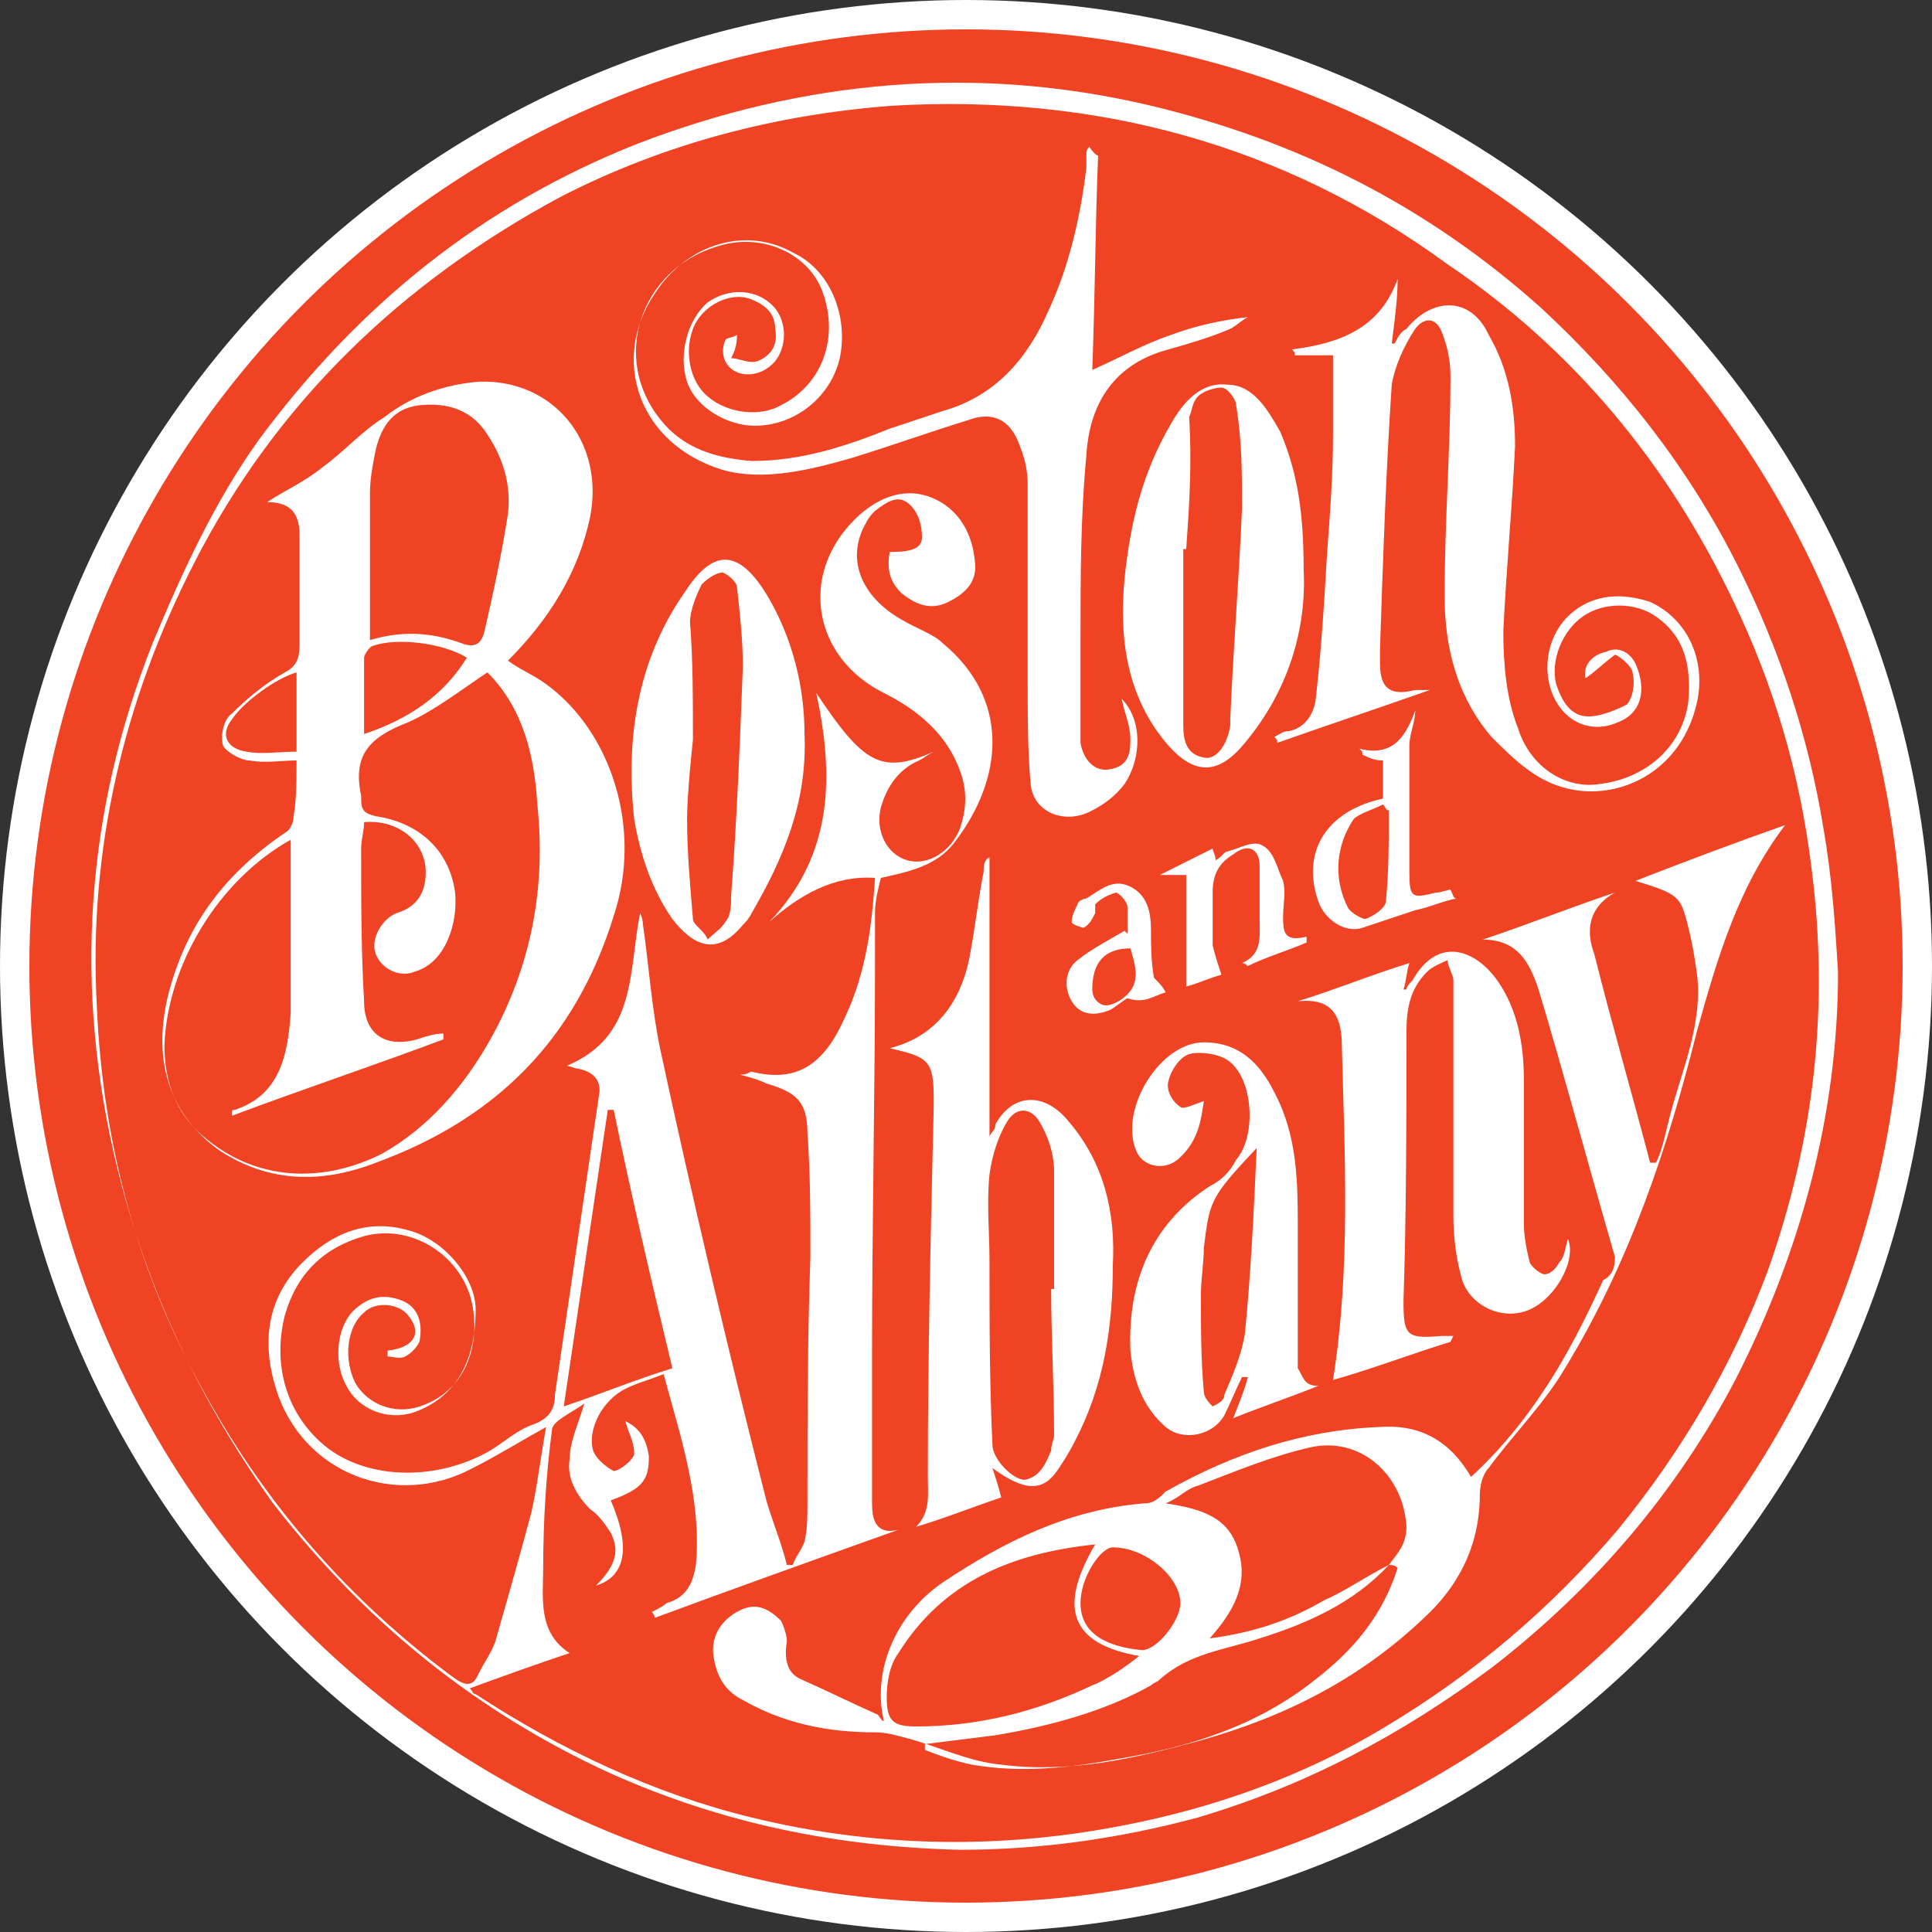<svg version="1.1" id="Layer_1" xmlns="http://www.w3.org/2000/svg" x="0" y="0" viewBox="0 0 65.8 65.8" xml:space="preserve"><rect x="0" y="0" width="65.8" height="65.8" fill="#333333" stroke="none"/><style>.st6{fill:#fff}</style><circle cx="32.9" cy="32.9" r="32.4" fill="#ef4323" stroke="#fff" stroke-miterlimit="10"/><path class="st6" d="M62.6 33.1c0 4.9-1.3 9.6-3.5 13.9-2 3.8-4.8 7.1-8.3 9.8-3.1 2.3-6.3 4-10 5.1-2.6.7-5.3 1.1-8.1 1.1-4.2-.1-8.1-.9-11.9-2.6-4.6-2.1-8.4-5.2-11.5-9.2C6.8 47.7 5 43.9 4 39.8c-1.5-6.1-1.1-12.1 1.2-17.9 1-2.4 2.1-4.8 3.6-6.9 3.4-4.6 7.6-8 12.9-10.1 5.7-2.2 11.6-2.7 17.5-1.3 5 1.2 9.4 3.4 13.3 6.9 2.7 2.5 5 5.4 6.7 8.8 1.4 2.8 2.4 5.8 2.9 8.9.3 1.7.4 3.3.5 4.9zm-30.8-7.5c-.2.1-.3.2-.5.3-.7.3-1.1.9-1.3 1.6-.2.8.2 1.6.9 1.8.7.2 1.5-.3 1.8-1.1.3-.9.2-1.6-.2-2.4-.5-1-1.4-1.7-2.4-2.2-2.4-1.2-2.9-4-1-5.9.7-.7 1.6-1.1 2.5-.8s1.5 1.1 1.6 2.2c.1.7-.3 1.1-.9 1.4-.6.3-1.1.1-1.6-.3-.4-.4-.5-.8-.4-1.4.7 0 1.1-.1 1.1-.5s-.1-.8-.4-1.1c-.4-.4-.8-.1-1.2.2-.1.1-.2.2-.3.4-.7 1.2-.2 2.5 1.2 3.3.5.3 1.1.5 1.4.8 2.3 1.9 2.1 4.6.4 6.8-.6.8-1.6 1-2.5 1.2-.1.4-.2.8-.2 1.2V33c0 4.3-.1 8.7-.1 13v5.2c0 .5.1 1.1.9.9-2.8 1-5.6 2-8.3 3 0 0 0-.1-.1-.2.2-.1.4-.2.5-.3.7-.2.9-.7 1-1.3.2-2.2-.5-4.3-1.1-6.5-.5.2-.9.3-1.3.5-.8.4-1.3 1.4-1.1 2.1.1.3.5.6.7.7.2 0 .7-.4.7-.6 0-.4-.2-.7-.3-1.1.4.2.7.5.8 1.2 0 .8-.2 1.1-1.3 1.5.7 1.6.5 2.6-.5 2.9.7-.7.8-1.2.5-1.8-.2-.3-.4-.6-.7-.8-.5-.5-.8-1.1-.7-1.7 0-.6.3-1.2.5-1.9-.4.3-1.1.6-1.1.9-.2 1.5-.3 3.1-.3 4.7 0 1-.2 2.2.9 2.9-1.2.4-2.3.8-3.4 1.2.1.1.1.2.2.2 2.9 1.9 6.1 3.4 9.4 4.2 4.1 1 8.3 1.1 12.5.3 3.2-.6 6.3-1.7 9.1-3.4 3-1.8 5.6-4 7.9-6.7 2.2-2.7 3.9-5.6 5.1-8.8 1.6-4.5 2.1-9 1.5-13.7-.4-3.3-1.3-6.3-2.7-9.2-2.2-4.6-5.4-8.5-9.7-11.4-5.6-4.1-12-5.8-18.9-5.4-4 .3-7.8 1.3-11.3 3.1-5.4 2.9-9.7 7-12.5 12.5C4.2 23.9 3 29 3.3 34.3 3.5 39 4.7 43.4 7 47.5c2.1 3.8 4.9 7 8.4 9.6.4.3.7.4.9-.1.2-.4.5-.8.6-1.2.4-1.4.8-2.8 1.2-4.3.2-.9.3-1.8.5-2.9-.9.5-1.7 1-2.5 1.4-2.6 1.4-5.8.2-6.7-2.7-.5-1.6-.3-3.1.9-4.3 1-1 2.2-1.5 3.6-1.1 1.2.3 2.3 1.6 2.3 2.7 0 1.8-.7 3-2.1 3.5-.9.3-1.9-.1-2.3-.9-.5-.9-.3-2.2.4-2.7.5-.4 1-.4 1.5-.2s.7.7.6 1.3c0 .2-.3.5-.5.6-.2.1-.4 0-.6 0V46c.9-.1 1.2-.6.7-1.2-.3-.4-1.1-.5-1.5-.1-.6.5-.7 1.6-.3 2.4.4.7 1.3 1.1 2.2.8 1.8-.6 2.1-2.5 1.7-3.8-.5-1.5-2.1-2.4-3.6-2-1.4.4-2.3 1.3-2.7 2.7-.4 1.6 0 3.2 1.2 4.3 1.4 1.3 3.9 1.4 5.8.3.5-.3.9-.7 1.5-.9.5-.2.7-.5.7-1l1.5-10.2c.1-.5-.2-.8-.7-.9-.1 0-.3-.1-.4-.1 2.4-1 2.1-3.2 2.5-5.2.1.2.1.4.1.4.2 1.4.3 2.9.6 4.3 1.1 5.1 2.3 10.2 3.6 15.3.2.7.5 1.4.7 2.2h.2c.1-.3.3-.5.4-.8.1-.4.1-.9.1-1.3 0-2.8 0-5.6.1-8.4 0-1.4 0-2.8-.1-4.2 0-1.1-.4-1.4-1.4-1.7-.2-.1-.5-.2-.9-.3.3 0 .3-.1.4-.1 1.6.4 2.5-.3 3.2-1.9.7-1.5.9-3.1 1-4.7-1.4-.1-2.6.6-3.6 1.5 2.2-2.3 2.2-5 1.6-7.8 1.6 2.4 2.2 2.8 4 2zM20.9 37.8h-.2c-.5 3.4-1 6.7-1.5 10.1 1.2-.4 2.4-.9 3.7-1.3-.7-2.9-1.4-5.9-2-8.8z"/><path class="st6" d="M10.1 25.9c-.5 0-1.1.1-1.6 0-.3 0-.8-.3-.9-.5-.1-.3 0-.9.3-1.1.5-.5 1.1-1 1.8-1.4.4-.2.5-.5.5-.9v-3.8c0-.8-.4-1.1-1.1-1.1.6-.4 1.3-.7 1.9-1.2.7-.5 1.3-1.2 2.1-1.7.9-.7 2-1.1 3.2-1.2 2.5-.1 4.3 2 3.8 4.6-.4 1.9-1.4 3.5-2.8 4.9.4.3.9.5 1.3.8 2.2 1.6 3.3 4.9 2.3 7.9-1.3 4.2-4 6.9-8.1 8.4-1.8.7-3.6.7-5.3-.4-1.7-1.2-2.3-3-1.8-5.2.6-2.5 2-4.3 4.1-5.7.1-.1.2-.3.2-.5.1-.6.1-1.2.1-1.9zm6.5-3c-.9.6-1.8 1.3-2.7 1.7-1.3.5-1.9 1.1-1.6 2.5v.1c0 .4.1.5.5.6 1.4.2 2.5 1.1 2.7 2.6.1 1-.3 2.4-1.4 2.7-.5.2-1.1-.1-1.3-.6-.2-.5.2-1.2.7-1.4.7-.2 1-.7 1-1.4 0-1-.9-1.8-2.1-1.7 0 .3-.1.6-.1.9 0 1.8 0 3.5.1 5.2 0 1.1.7 1.6 1.8 1.3.3-.1.6-.2.9-.2v.2c-2.4.9-4.8 1.7-7.2 2.6 0-.2 0-.2.1-.2 1.5-.5 1.8-1.8 1.9-3.3v-5.9c-2.5 1.4-4.2 4.3-4.3 7 0 1.1.3 2.1 1.1 2.9 1.9 1.8 4.3 1.8 6.3.8 1.6-.9 2.8-2.3 3.7-3.9 1.4-2.5 1.9-5.2 1.6-8-.1-1.7-.5-3.3-1.7-4.5zm-4-1.1c1-.3 2-.3 3.1.1.5.2.7 0 .8-.4.3-1.3.6-2.7.8-4 .1-.9-.1-1.8-.7-2.7-.5-.8-1.3-1.1-2.3-1-.9.1-1.3.7-1.5 1.5-.1.5-.2 1-.2 1.5v5zm-.2 3.2c1.5-.5 2.7-1.3 3.5-2.6-.8-.5-2.4-.7-3.2-.4-.1 0-.3.3-.3.4V25zm-2.3-2.1c-.7.2-1.8 1-2.2 1.6-.4.5-.2 1 .5 1.1.5.1 1.1 0 1.7 0v-2.7zm20 35.7c-.4-1.7.4-3.6 2-4.7 2.1-1.4 4.3-2.5 6.9-2.7.3 0 .5-.2.7-.4 2.3-1.3 4.7-2.1 7.3-2.2 1.4-.1 2.4.5 3.1 1.7 1.2-1.1 2.1-2.3 2.9-3.6.6-1 1.1-2 1.6-3.1.4-.2.4-.6.4-.8-.9-3.1-1.7-6.1-2.6-9.1-.3-.9-.7-1.7-1.9-1.7 1.5-.5 3-1.1 4.5-1.6-.9.5-1 1.3-.7 2.1.6 2.4 1.3 4.8 1.9 7.1h.2c.2-.4.3-.9.4-1.3.4-1.7 1.2-3.3 1-5.1-.1-.7-.2-1.3-.4-2s-.4-.8-1.7-1.2c1.8-.7 3.4-1.3 5.1-1.9-1.6 2.1-2.3 4.5-3 7-1 4-2.3 7.9-4.5 11.5-.7 1.2-1.8 2.3-2.6 3.4-.2.2-.3.6-.3.9 0 1.7-.7 3.1-1.9 4.2-2.2 2.1-4.8 3.4-7.7 4.2-2.2.6-4.4 1.1-6.7.8-1.1-.1-2.1-.6-3.2-.9-.4-.1-.7-.2-1.1-.2-1.6 0-3.1-.3-4.5-1.1-.6-.3-.9-.8-1-1.5-.1-.7.3-1.3 1-1.6.5-.2.9 0 1.3.4.1.2.2.5.2.7-.1.6 0 1.1.5 1.3.9.4 1.7.8 2.6 1.2.2.3.2.2.2.2zm17.2-5.3c-1.2 1.3-2.8 2-4.4 2.5-1.2.4-2.4.5-3.4 1.4-.1.1-.2.1-.3.2-1.6.9-3.5 1.4-5.3 1.7l-2.4.3v.2c.5.2 1.1.4 1.6.5 1.7.3 3.4.1 5-.2 2.4-.4 4.7-1.1 6.7-2.7 1.3-1 2.3-2.2 2.8-3.8-.1-.1-.2-.1-.3-.1.3-.4.6-.7.6-1.3-.1-1.8-1.6-3.1-3.3-2.7-1.3.3-2.5.8-3.8 1.3-.4.1-.6.4-1.1.6 1.3.2 2.2.5 2.5 1.7.3 1.1-.2 2-1 2.9 1.5-.2 2.7-.6 3.9-1.3.7-.3 1.4-.8 2.2-1.2zm-10-.7c-2.9.3-5.2 1.3-6.7 3.7-.3.4-.4 1-.4 1.5 0 .8.2 1 1 1 2.1 0 4.1-.5 6-1.4.5-.2 1.1-.6 1.6-1-2.3-.4-2.8-1.6-1.5-3.8zm-.5 2c0 1.1 1 1.5 2.1 1.6.5 0 1.3-1 1.3-1.6 0-.9-1.2-1.9-2.3-1.9-.4 0-1.1 1-1.1 1.9zM54 23.1c-.1-.4.2-.8.7-.9.4-.2.8 0 1 .4.4.9.2 1.7-.6 2-.9.4-1.8 0-2.2-.9-.4-.9-.2-2.1.6-2.8.8-.7 1.8-.7 2.7-.4 1.3.6 1.9 2 1.6 3.4-.5 2.3-2.5 3.3-4.2 3-1.2-.2-2-1-2.8-1.8-1.2-1.4-1.6-3.1-1.6-4.8 0-2.5.2-5 .2-7.5 0-.5-.1-1-.3-1.5-.2-.5-.6-.5-.9-.1-.4.6-.7 1.3-.8 1.9-.2 3-.3 6-.4 9v.5c0 .9.4 1.1 1.2.9h.5c-1.7.6-3.5 1.2-5.2 1.8 0-.1 0-.1-.1-.2.2-.1.3-.2.5-.2.5-.1.8-.5.9-1 .2-1.7.3-3.4.4-5.1.1-1.3.2-2.7.2-4v-2.7h-1.3c0-.1 0-.1-.1-.2 1.6-.2 3-.7 3.6-2.4 0 .7-.1 1.4-.2 2.2h.1c.1-.2.2-.4.4-.5.9-1.1 2.2-1.1 2.8.2.7 1.2.9 2.5.9 3.8-.1 2.1-.3 4.2-.4 6.3 0 1.1.1 2.3.5 3.3.4 1.3 1.6 2.1 2.8 1.9 1.6-.2 2.8-1.3 3-2.8.1-1.2-.1-2.2-1.1-2.9-.7-.5-1.8-.5-2.5 0s-1.1 1.5-.9 2.3c.2.6.5 1.1 1.1 1.1.4 0 .9-.2 1.3-.4.2-.2.3-.7.2-1.1 0-.2-.5-.6-.6-.6-.4.3-.7.6-1 .8z"/><path class="st6" d="M33.8 50c.1.3.2.6.3 1-.9.3-1.9.7-2.9 1 .5-.5.4-1.1.4-1.7 0-4.2.1-8.4.2-12.6v-.3c0-1.3-.2-1.4-1.5-1.7 1.6-.4 2.4-1.6 2.7-3 .2-1 .3-2 .5-3 0-.2 0-.4.2-.5v9.5c.1-.2.2-.2.2-.4.6-1.1 1.7-1.1 2.5-.1 1.2 1.4 1.6 3.1 1.5 4.9 0 2.1-.3 4.1-1.3 6-.2.4-.4.7-.6 1-.5.7-1.1.7-2.2-.1zm2-6.1h.1v-4c0-.6-.2-1.2-.5-1.7s-.8-.5-1.1 0c-.3.5-.5 1.1-.6 1.8-.1 1 0 2 0 2.9 0 2.1 0 4.2.1 6.3 0 .5.7 1.2 1.1 1.2.5-.1.7-.5.9-1 0-.2.1-.4.1-.5 0-1.7-.1-3.4-.1-5zm13.6 1.8c-1.3.4-2.6.9-4 1.3.6-3.8.4-7.6.3-11.4 0-1.2-.5-1.6-1.5-1.5 1.3-.4 2.5-.9 3.8-1.3-.1.3-.1.6-.2.9h.1c0-.1.1-.2.2-.3.9-1.6 2.2-1 2.9 0 .7 1 .9 2.2.9 3.4v4.9c0 .4.1.9.2 1.3.1.2.4.4.5.4.2 0 .4-.2.5-.4.2-.2.2-.5.3-.8.3.7-.4 2-1.3 2.4-.9.4-2-.1-2.3-1-.2-.7-.3-1.4-.3-2.2v-8c0-.2-.2-.5-.2-.7-.2.1-.5.2-.7.4-.6.6-.7 1.3-.7 2.1 0 3 0 6.1-.1 9.1 0 1.2.1 1.3 1.3 1.2h.4l-.1.2zm-12-40.4c-.1 2.4-.1 4.7-.2 7.3.9-.4 1.8-.9 2.7-1.2.8-.3 1.7-.5 2.6-.6-.2.1-.4.3-.6.4-.7.3-1.4.5-2.1.7-1.9.5-2.7 1.9-2.8 3.6-.2 2.1-.2 4.2-.2 6.3v3.5c.1.6.5 1 1 .9.6-.1.7-.5.7-1s-.2-.9-.3-1.4c.7.7.7 2 .1 2.9-.3.4-.7.7-1.1.9-.9.5-2 .1-2.1-.9-.1-1.2-.1-2.3-.1-3.4v-6.8c0-.5-.1-.9-.3-1.4-.3-.8-.9-1.1-1.7-.8-1.3.4-2.7.9-4 1.3-1.4.4-3 .8-4.4.4-2.9-.9-3.8-3.8-2.3-6 1.1-1.7 3.1-2.3 4.7-1.4 1.3.6 1.9 2.2 1.6 3.6-.3 1.3-1.5 2.3-2.9 2.3-.9 0-2-.6-2.3-1.5-.3-.9 0-2.1.7-2.7.7-.5 1.7-.5 2.3.2.4.5.4 1.3 0 1.8-.5.6-1.4.6-1.7 0-.1-.2-.1-.5 0-.7 0-.1.3-.1.4-.2 0 .4-.1.6-.2.8.3 0 .6.2.9.1.5-.2.7-.6.6-1.1 0-.5-.3-.8-.8-1-.7-.3-1.7.2-2 1-.3.8-.1 1.8.5 2.3.7.6 1.8.7 2.5.3 1.4-.7 2-2.3 1.4-3.9-.5-1.3-2.1-2-3.6-1.5-2.6.8-3.6 3.8-1.9 5.9.8 1 1.9 1.3 3.1 1.4 1.7 0 3.2-.5 4.7-1.1l1.8-.6c1.8-.5 2.9-1.8 3.6-3.4.7-1.5 1.1-3.2 1.3-4.9v-.5s0-.1.1-.2c.2.3.3.3.3.3zm7.5 41.9c-1 .4-1.9.7-2.9 1.1.2-.5.4-1 .5-1.4h-.2c-.2.4-.4.9-.6 1.3-.4.7-1.4.9-2 .4-.8-.7-1.1-1.6-1.2-2.6-.1-2.3.7-4.3 2.7-5.6.4-.2.7-.5.9-.9.7-.8.6-2.8-.3-3.4-.3-.2-.9-.3-1.3-.2-.3.1-.6.5-.7.9-.1.3.1.7.4.9.1.1.5-.1.8-.2-.1.7-.2 1.4-.9 2-.5.4-1.2.2-1.4-.3-.6-1.4.8-3.7 2.3-3.7 1.2 0 1.9.7 2.4 1.7.8 1.5.8 3.1.8 4.7v4.7c.2.3.2.6.7.6zm-2.1-8.1c-1.6 1.7-1.6 1.8-1.8 3.4 0 .5-.1 1.1-.1 1.6 0 1.1 0 2.2.1 3.3 0 .2.2.4.3.5.2-.1.4-.2.4-.4.3-.7.6-1.4.7-2.1.2-2 .3-4.1.4-6.3z"/><path class="st6" d="M44.4 19.4c.1 2-.5 4.1-2 5.9-.9 1.1-1.7 1.1-2.6.1-1.4-1.6-1.7-3.6-1.5-5.7.2-1.9.6-3.6 1.6-5.3.4-.7 1-1.4 1.9-1.3.9 0 1.4.9 1.8 1.6.6 1.4.8 2.8.8 4.7zm-4-.7h-.1v6c0 .5.1 1 .7 1.1.4.1.8-.4.9-1.1v-.2c.1-2.4.3-4.8.4-7.2 0-1.2 0-2.3-.2-3.5 0-.2-.3-.6-.5-.6s-.6.1-.8.3c-.2.2-.2.5-.3.7.1 1.6 0 3.1-.1 4.5zm-13 6.3c.1 2.3-.7 4.2-1.8 6.1-.1.2-.2.3-.3.4-.9 1.1-1.7.7-2.4-.2-.7-1-1.1-2.2-1.3-3.4-.3-2.7.1-5.4 1.7-7.7.9-1.4 1.8-1.7 2.9.2.8 1.4 1.2 3 1.2 4.6zm-3.8.2s-.2 1.8-.2 2.7c0 1.1.1 2.2.2 3.4 0 .2.4.4.5.7.2-.2.5-.4.6-.6.2-.2.2-.6.2-.9.2-2.6.3-5.2.4-7.8 0-.9-.1-1.8-.2-2.7 0-.2-.4-.5-.5-.5-.2 0-.5.2-.7.4-.2.4-.4.9-.4 1.3.1 1.2.1 2.6.1 4zm26 5.4c-.5.1-.9.3-1.4.4l-1.8.6c-.6.2-1.3-.3-1.5-.9-.6-1.7.3-3.1 2.2-3.5v-1.3c-.3 0-.5-.1-.7-.2 0-.1 0-.1-.1-.2 1.2.3 1.6-.5 1.9-1.3 0 .4-.2.8-.2 1.2v4.3c0 .9.1.9.9.7.2 0 .4-.1.5-.1.1.2.1.3.2.3zm-2.3-3c-.1 0-.1-.1-.2-.2-.4.2-.8.3-1 .5-.6.9-.7 2-.2 3 .1.2.5.4.6.4.3-.1.7-.4.7-.6.1-1 .1-2 .1-3.1zm-5.7 5.6c-.4.1-.8.3-1.2.4v-3.8h-.9l1.8-.9c0 .1.1.2.1.4.2-.1.3-.3.4-.3.4-.1.9-.4 1.2-.2.4.2.5.8.7 1.2.1.4 0 .8 0 1.2 0 .5 0 .9.8.7v.2c-.7.3-1.4.5-2 .8 0 0-.1-.1-.2-.1.7-.3.6-.9.6-1.5v-1.8c0-.6-.4-.8-.9-.4-.5.3-.7.7-.7 1.3v1.8c.1.4.2.7.3 1zm-1.9.6c-.4.1-.7.4-1.3.2-.2.1-.4.3-.6.4-.5.2-1 .2-1.3-.3-.3-.5-.2-1.1.2-1.4.5-.4 1.1-.7 1.6-1l.1.1v-.9c0-.2-.3-.5-.4-.5-.3.1-.5.2-.7.4v.3c-.1.2-.2.4-.4.5 0 0-.4-.1-.4-.2 0-.2.1-.4.2-.6 0-.1.2-.2.3-.2.5-.3.9-.7 1.5-.4.6.3.7.9.7 1.5 0 .5 0 1 .1 1.6.2.2.3.3.4.5zm-1.2-1.5c-.9 0-1.3.5-1.3 1.4 0 .2.1.4.3.5s.4 0 .6-.1c.8-.5.6-1.1.4-1.8z"/></svg>